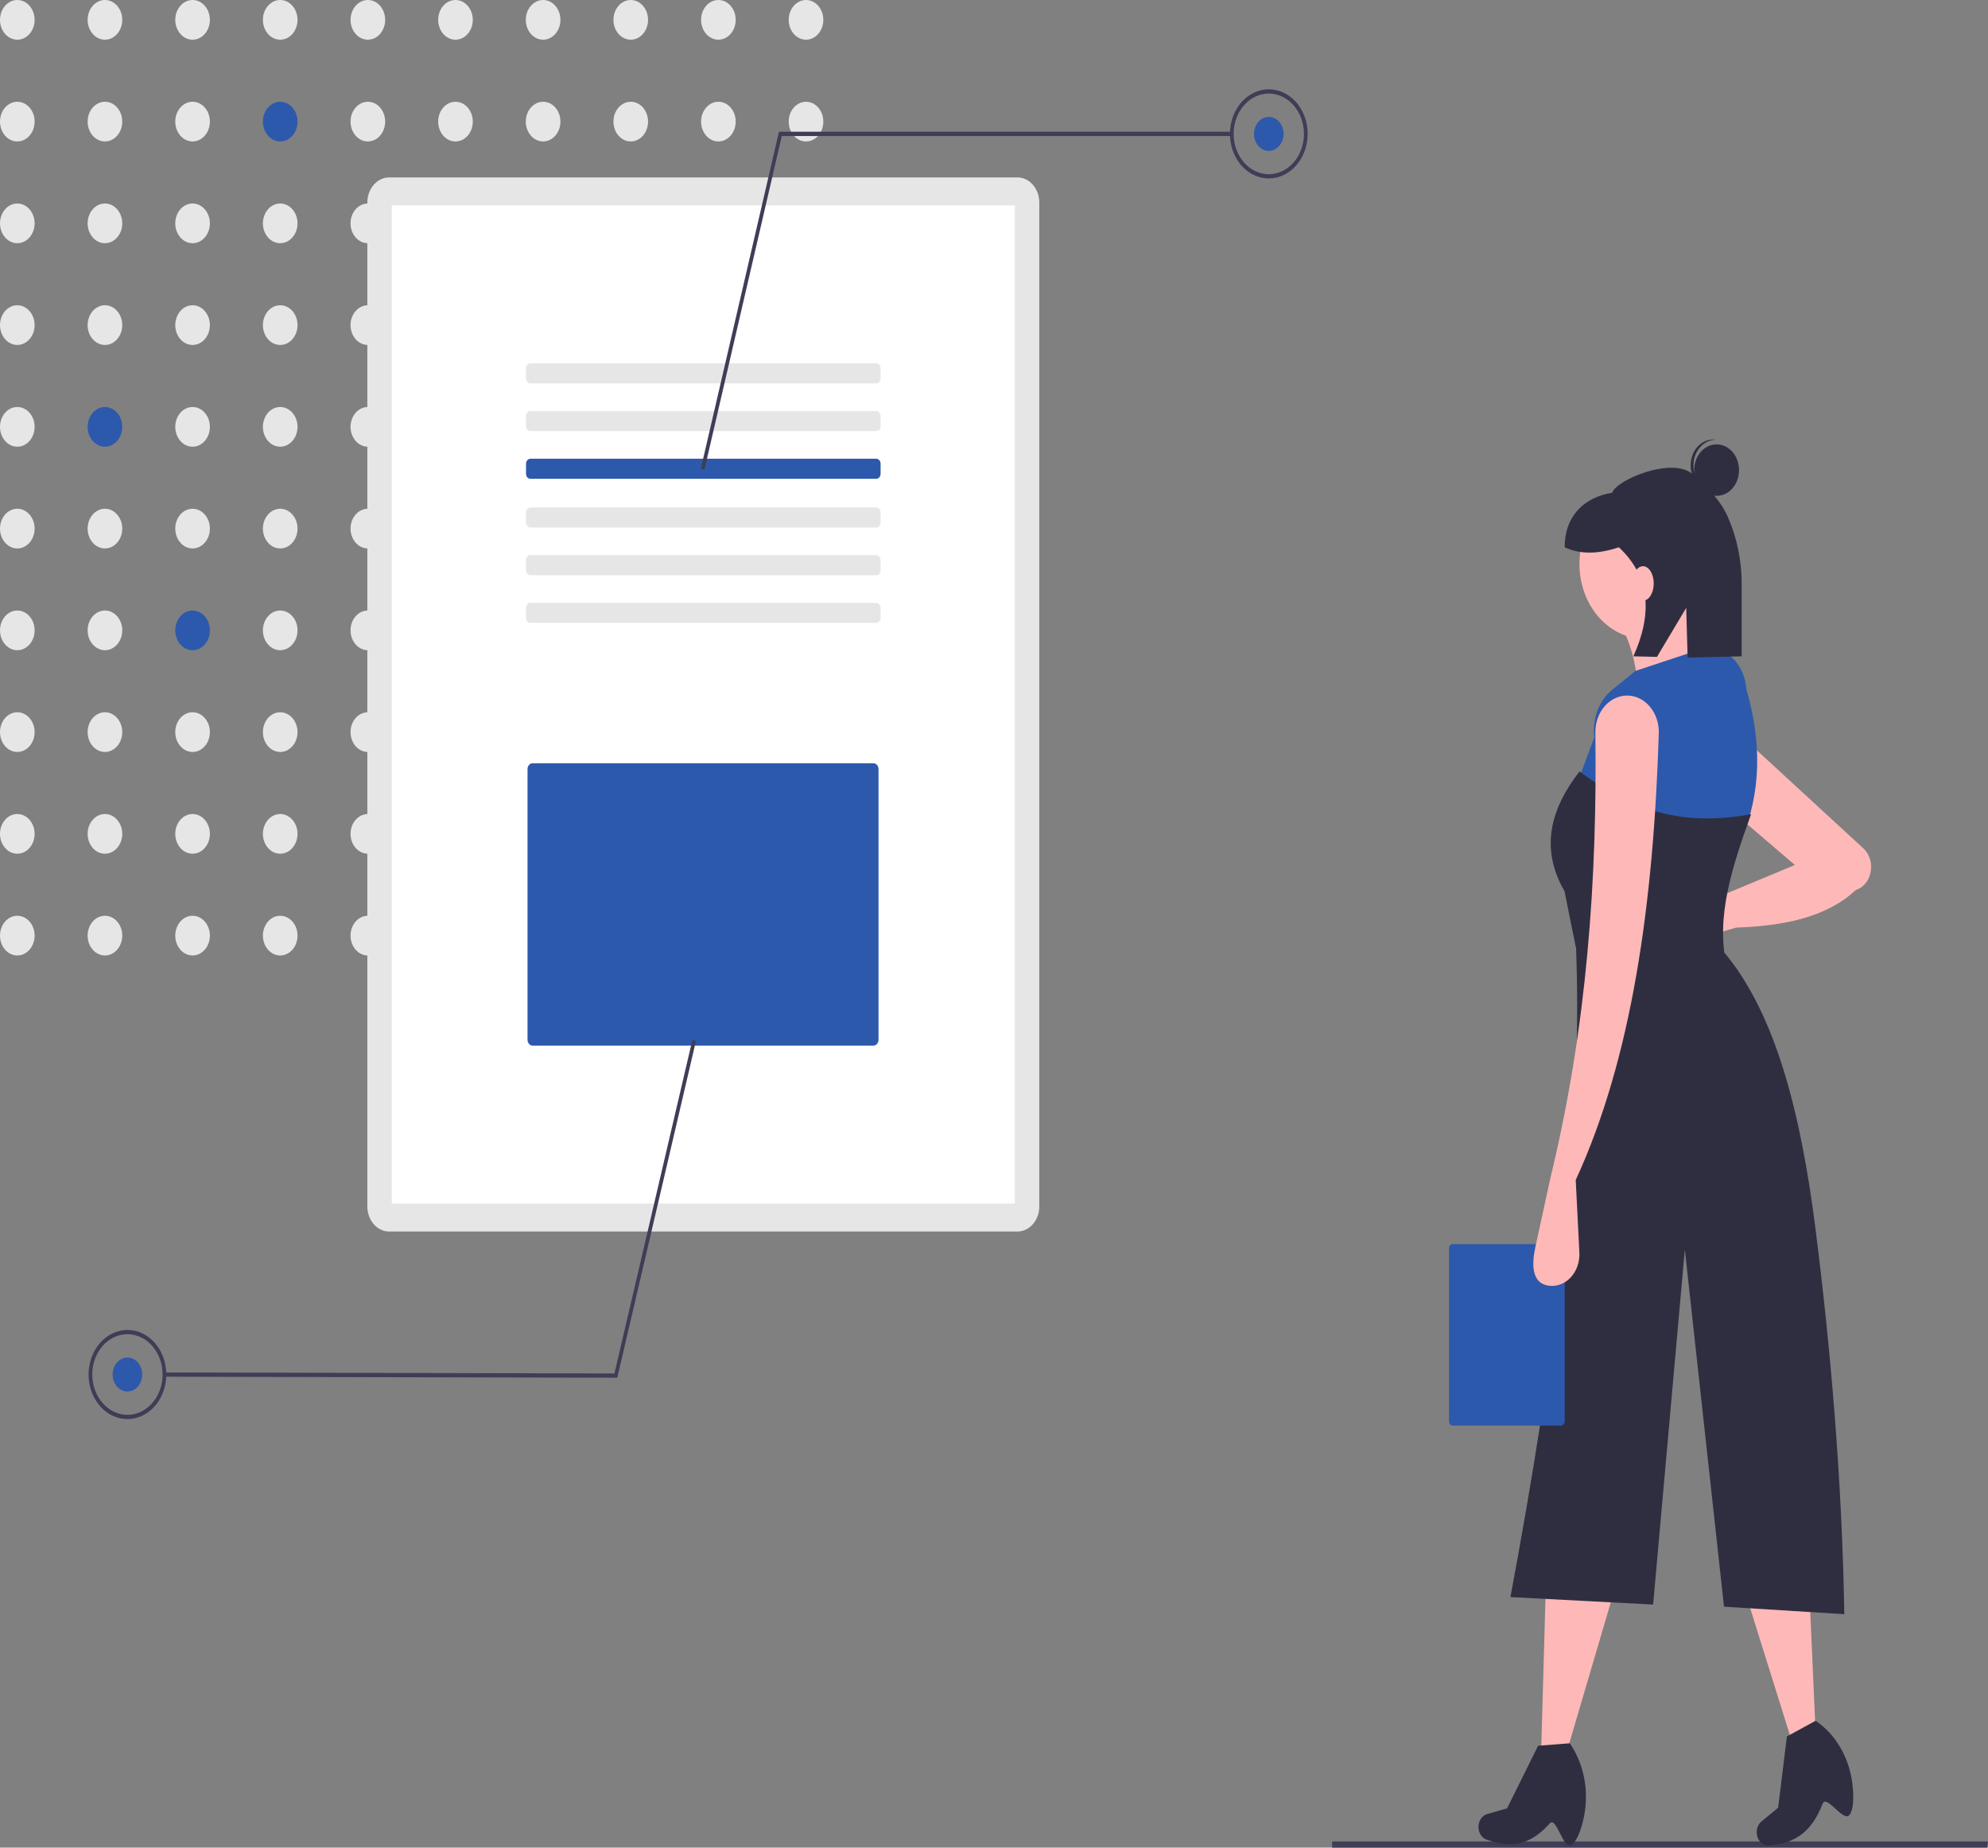 <svg width="425" height="395" viewBox="0 0 425 395" fill="none" xmlns="http://www.w3.org/2000/svg">
<rect x="0" y="0" width="425" height="395" fill="#808080" stroke="none"/>
<g clip-path="url(#clip0)">
<path d="M424.793 395H284.787V393.688H425L424.793 395Z" fill="#3F3D56"/>
<path d="M3.699 8.49C5.743 8.49 7.4 6.59 7.4 4.246C7.4 1.902 5.743 0.002 3.699 0.002C1.655 0.002 -0.002 1.902 -0.002 4.246C-0.002 6.59 1.655 8.49 3.699 8.49Z" fill="#E6E6E6"/>
<path d="M22.435 8.489C24.48 8.489 26.137 6.588 26.137 4.244C26.137 1.901 24.48 0 22.435 0C20.391 0 18.734 1.901 18.734 4.244C18.734 6.588 20.391 8.489 22.435 8.489Z" fill="#E6E6E6"/>
<path d="M41.17 8.489C43.214 8.489 44.871 6.588 44.871 4.244C44.871 1.901 43.214 0 41.17 0C39.126 0 37.469 1.901 37.469 4.244C37.469 6.588 39.126 8.489 41.17 8.489Z" fill="#E6E6E6"/>
<path d="M59.905 8.489C61.949 8.489 63.606 6.588 63.606 4.244C63.606 1.901 61.949 0 59.905 0C57.861 0 56.204 1.901 56.204 4.244C56.204 6.588 57.861 8.489 59.905 8.489Z" fill="#E6E6E6"/>
<path d="M78.639 8.489C80.684 8.489 82.341 6.588 82.341 4.244C82.341 1.901 80.684 0 78.639 0C76.596 0 74.939 1.901 74.939 4.244C74.939 6.588 76.596 8.489 78.639 8.489Z" fill="#E6E6E6"/>
<path d="M97.374 8.489C99.418 8.489 101.075 6.588 101.075 4.244C101.075 1.901 99.418 0 97.374 0C95.33 0 93.673 1.901 93.673 4.244C93.673 6.588 95.33 8.489 97.374 8.489Z" fill="#E6E6E6"/>
<path d="M116.109 8.489C118.153 8.489 119.81 6.588 119.81 4.244C119.81 1.901 118.153 0 116.109 0C114.065 0 112.407 1.901 112.407 4.244C112.407 6.588 114.065 8.489 116.109 8.489Z" fill="#E6E6E6"/>
<path d="M134.844 8.489C136.888 8.489 138.545 6.588 138.545 4.244C138.545 1.901 136.888 0 134.844 0C132.8 0 131.143 1.901 131.143 4.244C131.143 6.588 132.8 8.489 134.844 8.489Z" fill="#E6E6E6"/>
<path d="M153.578 8.489C155.622 8.489 157.279 6.588 157.279 4.244C157.279 1.901 155.622 0 153.578 0C151.534 0 149.877 1.901 149.877 4.244C149.877 6.588 151.534 8.489 153.578 8.489Z" fill="#E6E6E6"/>
<path d="M172.313 8.489C174.357 8.489 176.014 6.588 176.014 4.244C176.014 1.901 174.357 0 172.313 0C170.269 0 168.612 1.901 168.612 4.244C168.612 6.588 170.269 8.489 172.313 8.489Z" fill="#E6E6E6"/>
<path d="M3.701 30.242C5.745 30.242 7.402 28.342 7.402 25.998C7.402 23.654 5.745 21.754 3.701 21.754C1.657 21.754 -0 23.654 -0 25.998C-0 28.342 1.657 30.242 3.701 30.242Z" fill="#E6E6E6"/>
<path d="M22.435 30.242C24.48 30.242 26.137 28.342 26.137 25.998C26.137 23.654 24.48 21.754 22.435 21.754C20.391 21.754 18.734 23.654 18.734 25.998C18.734 28.342 20.391 30.242 22.435 30.242Z" fill="#E6E6E6"/>
<path d="M41.17 30.242C43.214 30.242 44.871 28.342 44.871 25.998C44.871 23.654 43.214 21.754 41.17 21.754C39.126 21.754 37.469 23.654 37.469 25.998C37.469 28.342 39.126 30.242 41.17 30.242Z" fill="#E6E6E6"/>
<path d="M59.905 30.242C61.949 30.242 63.606 28.342 63.606 25.998C63.606 23.654 61.949 21.754 59.905 21.754C57.861 21.754 56.204 23.654 56.204 25.998C56.204 28.342 57.861 30.242 59.905 30.242Z" fill="#2C59AC"/>
<path d="M78.639 30.242C80.684 30.242 82.341 28.342 82.341 25.998C82.341 23.654 80.684 21.754 78.639 21.754C76.596 21.754 74.939 23.654 74.939 25.998C74.939 28.342 76.596 30.242 78.639 30.242Z" fill="#E6E6E6"/>
<path d="M97.374 30.242C99.418 30.242 101.075 28.342 101.075 25.998C101.075 23.654 99.418 21.754 97.374 21.754C95.33 21.754 93.673 23.654 93.673 25.998C93.673 28.342 95.33 30.242 97.374 30.242Z" fill="#E6E6E6"/>
<path d="M116.109 30.242C118.153 30.242 119.81 28.342 119.81 25.998C119.81 23.654 118.153 21.754 116.109 21.754C114.065 21.754 112.407 23.654 112.407 25.998C112.407 28.342 114.065 30.242 116.109 30.242Z" fill="#E6E6E6"/>
<path d="M134.844 30.242C136.888 30.242 138.545 28.342 138.545 25.998C138.545 23.654 136.888 21.754 134.844 21.754C132.8 21.754 131.143 23.654 131.143 25.998C131.143 28.342 132.8 30.242 134.844 30.242Z" fill="#E6E6E6"/>
<path d="M153.578 30.242C155.622 30.242 157.279 28.342 157.279 25.998C157.279 23.654 155.622 21.754 153.578 21.754C151.534 21.754 149.877 23.654 149.877 25.998C149.877 28.342 151.534 30.242 153.578 30.242Z" fill="#E6E6E6"/>
<path d="M172.313 30.242C174.357 30.242 176.014 28.342 176.014 25.998C176.014 23.654 174.357 21.754 172.313 21.754C170.269 21.754 168.612 23.654 168.612 25.998C168.612 28.342 170.269 30.242 172.313 30.242Z" fill="#E6E6E6"/>
<path d="M3.701 51.995C5.745 51.995 7.402 50.095 7.402 47.751C7.402 45.407 5.745 43.507 3.701 43.507C1.657 43.507 -0 45.407 -0 47.751C-0 50.095 1.657 51.995 3.701 51.995Z" fill="#E6E6E6"/>
<path d="M22.435 51.995C24.48 51.995 26.137 50.095 26.137 47.751C26.137 45.407 24.48 43.507 22.435 43.507C20.391 43.507 18.734 45.407 18.734 47.751C18.734 50.095 20.391 51.995 22.435 51.995Z" fill="#E6E6E6"/>
<path d="M41.17 51.995C43.214 51.995 44.871 50.095 44.871 47.751C44.871 45.407 43.214 43.507 41.17 43.507C39.126 43.507 37.469 45.407 37.469 47.751C37.469 50.095 39.126 51.995 41.17 51.995Z" fill="#E6E6E6"/>
<path d="M59.905 51.995C61.949 51.995 63.606 50.095 63.606 47.751C63.606 45.407 61.949 43.507 59.905 43.507C57.861 43.507 56.204 45.407 56.204 47.751C56.204 50.095 57.861 51.995 59.905 51.995Z" fill="#E6E6E6"/>
<path d="M78.639 51.995C80.684 51.995 82.341 50.095 82.341 47.751C82.341 45.407 80.684 43.507 78.639 43.507C76.596 43.507 74.939 45.407 74.939 47.751C74.939 50.095 76.596 51.995 78.639 51.995Z" fill="#E6E6E6"/>
<path d="M97.374 51.995C99.418 51.995 101.075 50.095 101.075 47.751C101.075 45.407 99.418 43.507 97.374 43.507C95.33 43.507 93.673 45.407 93.673 47.751C93.673 50.095 95.33 51.995 97.374 51.995Z" fill="#E6E6E6"/>
<path d="M116.109 51.995C118.153 51.995 119.81 50.095 119.81 47.751C119.81 45.407 118.153 43.507 116.109 43.507C114.065 43.507 112.407 45.407 112.407 47.751C112.407 50.095 114.065 51.995 116.109 51.995Z" fill="#E6E6E6"/>
<path d="M134.844 51.995C136.888 51.995 138.545 50.095 138.545 47.751C138.545 45.407 136.888 43.507 134.844 43.507C132.8 43.507 131.143 45.407 131.143 47.751C131.143 50.095 132.8 51.995 134.844 51.995Z" fill="#E6E6E6"/>
<path d="M153.578 51.995C155.622 51.995 157.279 50.095 157.279 47.751C157.279 45.407 155.622 43.507 153.578 43.507C151.534 43.507 149.877 45.407 149.877 47.751C149.877 50.095 151.534 51.995 153.578 51.995Z" fill="#E6E6E6"/>
<path d="M172.313 51.995C174.357 51.995 176.014 50.095 176.014 47.751C176.014 45.407 174.357 43.507 172.313 43.507C170.269 43.507 168.612 45.407 168.612 47.751C168.612 50.095 170.269 51.995 172.313 51.995Z" fill="#E6E6E6"/>
<path d="M3.701 73.748C5.745 73.748 7.402 71.848 7.402 69.504C7.402 67.16 5.745 65.26 3.701 65.26C1.657 65.26 -0 67.16 -0 69.504C-0 71.848 1.657 73.748 3.701 73.748Z" fill="#E6E6E6"/>
<path d="M22.435 73.748C24.48 73.748 26.137 71.848 26.137 69.504C26.137 67.16 24.48 65.26 22.435 65.26C20.391 65.26 18.734 67.16 18.734 69.504C18.734 71.848 20.391 73.748 22.435 73.748Z" fill="#E6E6E6"/>
<path d="M41.17 73.748C43.214 73.748 44.871 71.848 44.871 69.504C44.871 67.16 43.214 65.26 41.17 65.26C39.126 65.26 37.469 67.16 37.469 69.504C37.469 71.848 39.126 73.748 41.17 73.748Z" fill="#E6E6E6"/>
<path d="M59.905 73.748C61.949 73.748 63.606 71.848 63.606 69.504C63.606 67.16 61.949 65.26 59.905 65.26C57.861 65.26 56.204 67.16 56.204 69.504C56.204 71.848 57.861 73.748 59.905 73.748Z" fill="#E6E6E6"/>
<path d="M78.639 73.748C80.684 73.748 82.341 71.848 82.341 69.504C82.341 67.16 80.684 65.26 78.639 65.26C76.596 65.26 74.939 67.16 74.939 69.504C74.939 71.848 76.596 73.748 78.639 73.748Z" fill="#E6E6E6"/>
<path d="M97.374 73.748C99.418 73.748 101.075 71.848 101.075 69.504C101.075 67.16 99.418 65.26 97.374 65.26C95.33 65.26 93.673 67.16 93.673 69.504C93.673 71.848 95.33 73.748 97.374 73.748Z" fill="#E6E6E6"/>
<path d="M116.109 73.748C118.153 73.748 119.81 71.848 119.81 69.504C119.81 67.16 118.153 65.26 116.109 65.26C114.065 65.26 112.407 67.16 112.407 69.504C112.407 71.848 114.065 73.748 116.109 73.748Z" fill="#E6E6E6"/>
<path d="M134.844 73.748C136.888 73.748 138.545 71.848 138.545 69.504C138.545 67.16 136.888 65.26 134.844 65.26C132.8 65.26 131.143 67.16 131.143 69.504C131.143 71.848 132.8 73.748 134.844 73.748Z" fill="#E6E6E6"/>
<path d="M153.578 73.748C155.622 73.748 157.279 71.848 157.279 69.504C157.279 67.16 155.622 65.26 153.578 65.26C151.534 65.26 149.877 67.16 149.877 69.504C149.877 71.848 151.534 73.748 153.578 73.748Z" fill="#E6E6E6"/>
<path d="M172.313 73.748C174.357 73.748 176.014 71.848 176.014 69.504C176.014 67.16 174.357 65.26 172.313 65.26C170.269 65.26 168.612 67.16 168.612 69.504C168.612 71.848 170.269 73.748 172.313 73.748Z" fill="#E6E6E6"/>
<path d="M3.701 95.501C5.745 95.501 7.402 93.601 7.402 91.257C7.402 88.913 5.745 87.013 3.701 87.013C1.657 87.013 -0 88.913 -0 91.257C-0 93.601 1.657 95.501 3.701 95.501Z" fill="#E6E6E6"/>
<path d="M22.435 95.501C24.48 95.501 26.137 93.601 26.137 91.257C26.137 88.913 24.48 87.013 22.435 87.013C20.391 87.013 18.734 88.913 18.734 91.257C18.734 93.601 20.391 95.501 22.435 95.501Z" fill="#2C59AC"/>
<path d="M41.17 95.501C43.214 95.501 44.871 93.601 44.871 91.257C44.871 88.913 43.214 87.013 41.17 87.013C39.126 87.013 37.469 88.913 37.469 91.257C37.469 93.601 39.126 95.501 41.17 95.501Z" fill="#E6E6E6"/>
<path d="M59.905 95.501C61.949 95.501 63.606 93.601 63.606 91.257C63.606 88.913 61.949 87.013 59.905 87.013C57.861 87.013 56.204 88.913 56.204 91.257C56.204 93.601 57.861 95.501 59.905 95.501Z" fill="#E6E6E6"/>
<path d="M78.639 95.501C80.684 95.501 82.341 93.601 82.341 91.257C82.341 88.913 80.684 87.013 78.639 87.013C76.596 87.013 74.939 88.913 74.939 91.257C74.939 93.601 76.596 95.501 78.639 95.501Z" fill="#E6E6E6"/>
<path d="M97.374 95.501C99.418 95.501 101.075 93.601 101.075 91.257C101.075 88.913 99.418 87.013 97.374 87.013C95.33 87.013 93.673 88.913 93.673 91.257C93.673 93.601 95.33 95.501 97.374 95.501Z" fill="#E6E6E6"/>
<path d="M116.109 95.501C118.153 95.501 119.81 93.601 119.81 91.257C119.81 88.913 118.153 87.013 116.109 87.013C114.065 87.013 112.407 88.913 112.407 91.257C112.407 93.601 114.065 95.501 116.109 95.501Z" fill="#E6E6E6"/>
<path d="M134.844 95.501C136.888 95.501 138.545 93.601 138.545 91.257C138.545 88.913 136.888 87.013 134.844 87.013C132.8 87.013 131.143 88.913 131.143 91.257C131.143 93.601 132.8 95.501 134.844 95.501Z" fill="#E6E6E6"/>
<path d="M153.578 95.501C155.622 95.501 157.279 93.601 157.279 91.257C157.279 88.913 155.622 87.013 153.578 87.013C151.534 87.013 149.877 88.913 149.877 91.257C149.877 93.601 151.534 95.501 153.578 95.501Z" fill="#E6E6E6"/>
<path d="M172.313 95.501C174.357 95.501 176.014 93.601 176.014 91.257C176.014 88.913 174.357 87.013 172.313 87.013C170.269 87.013 168.612 88.913 168.612 91.257C168.612 93.601 170.269 95.501 172.313 95.501Z" fill="#E6E6E6"/>
<path d="M3.701 117.254C5.745 117.254 7.402 115.354 7.402 113.01C7.402 110.666 5.745 108.766 3.701 108.766C1.657 108.766 -0 110.666 -0 113.01C-0 115.354 1.657 117.254 3.701 117.254Z" fill="#E6E6E6"/>
<path d="M22.435 117.254C24.48 117.254 26.137 115.354 26.137 113.01C26.137 110.666 24.48 108.766 22.435 108.766C20.391 108.766 18.734 110.666 18.734 113.01C18.734 115.354 20.391 117.254 22.435 117.254Z" fill="#E6E6E6"/>
<path d="M41.17 117.254C43.214 117.254 44.871 115.354 44.871 113.01C44.871 110.666 43.214 108.766 41.17 108.766C39.126 108.766 37.469 110.666 37.469 113.01C37.469 115.354 39.126 117.254 41.17 117.254Z" fill="#E6E6E6"/>
<path d="M59.905 117.254C61.949 117.254 63.606 115.354 63.606 113.01C63.606 110.666 61.949 108.766 59.905 108.766C57.861 108.766 56.204 110.666 56.204 113.01C56.204 115.354 57.861 117.254 59.905 117.254Z" fill="#E6E6E6"/>
<path d="M78.639 117.254C80.684 117.254 82.341 115.354 82.341 113.01C82.341 110.666 80.684 108.766 78.639 108.766C76.596 108.766 74.939 110.666 74.939 113.01C74.939 115.354 76.596 117.254 78.639 117.254Z" fill="#E6E6E6"/>
<path d="M97.374 117.254C99.418 117.254 101.075 115.354 101.075 113.01C101.075 110.666 99.418 108.766 97.374 108.766C95.33 108.766 93.673 110.666 93.673 113.01C93.673 115.354 95.33 117.254 97.374 117.254Z" fill="#E6E6E6"/>
<path d="M116.109 117.254C118.153 117.254 119.81 115.354 119.81 113.01C119.81 110.666 118.153 108.766 116.109 108.766C114.065 108.766 112.407 110.666 112.407 113.01C112.407 115.354 114.065 117.254 116.109 117.254Z" fill="#E6E6E6"/>
<path d="M134.844 117.254C136.888 117.254 138.545 115.354 138.545 113.01C138.545 110.666 136.888 108.766 134.844 108.766C132.8 108.766 131.143 110.666 131.143 113.01C131.143 115.354 132.8 117.254 134.844 117.254Z" fill="#E6E6E6"/>
<path d="M153.578 117.254C155.622 117.254 157.279 115.354 157.279 113.01C157.279 110.666 155.622 108.766 153.578 108.766C151.534 108.766 149.877 110.666 149.877 113.01C149.877 115.354 151.534 117.254 153.578 117.254Z" fill="#E6E6E6"/>
<path d="M172.313 117.254C174.357 117.254 176.014 115.354 176.014 113.01C176.014 110.666 174.357 108.766 172.313 108.766C170.269 108.766 168.612 110.666 168.612 113.01C168.612 115.354 170.269 117.254 172.313 117.254Z" fill="#E6E6E6"/>
<path d="M3.701 139.007C5.745 139.007 7.402 137.107 7.402 134.763C7.402 132.419 5.745 130.519 3.701 130.519C1.657 130.519 -0 132.419 -0 134.763C-0 137.107 1.657 139.007 3.701 139.007Z" fill="#E6E6E6"/>
<path d="M22.435 139.007C24.48 139.007 26.137 137.107 26.137 134.763C26.137 132.419 24.48 130.519 22.435 130.519C20.391 130.519 18.734 132.419 18.734 134.763C18.734 137.107 20.391 139.007 22.435 139.007Z" fill="#E6E6E6"/>
<path d="M41.17 139.007C43.214 139.007 44.871 137.107 44.871 134.763C44.871 132.419 43.214 130.519 41.17 130.519C39.126 130.519 37.469 132.419 37.469 134.763C37.469 137.107 39.126 139.007 41.17 139.007Z" fill="#2C59AC"/>
<path d="M59.905 139.007C61.949 139.007 63.606 137.107 63.606 134.763C63.606 132.419 61.949 130.519 59.905 130.519C57.861 130.519 56.204 132.419 56.204 134.763C56.204 137.107 57.861 139.007 59.905 139.007Z" fill="#E6E6E6"/>
<path d="M78.639 139.007C80.684 139.007 82.341 137.107 82.341 134.763C82.341 132.419 80.684 130.519 78.639 130.519C76.596 130.519 74.939 132.419 74.939 134.763C74.939 137.107 76.596 139.007 78.639 139.007Z" fill="#E6E6E6"/>
<path d="M97.374 139.007C99.418 139.007 101.075 137.107 101.075 134.763C101.075 132.419 99.418 130.519 97.374 130.519C95.33 130.519 93.673 132.419 93.673 134.763C93.673 137.107 95.33 139.007 97.374 139.007Z" fill="#E6E6E6"/>
<path d="M116.109 139.007C118.153 139.007 119.81 137.107 119.81 134.763C119.81 132.419 118.153 130.519 116.109 130.519C114.065 130.519 112.407 132.419 112.407 134.763C112.407 137.107 114.065 139.007 116.109 139.007Z" fill="#E6E6E6"/>
<path d="M134.844 139.007C136.888 139.007 138.545 137.107 138.545 134.763C138.545 132.419 136.888 130.519 134.844 130.519C132.8 130.519 131.143 132.419 131.143 134.763C131.143 137.107 132.8 139.007 134.844 139.007Z" fill="#E6E6E6"/>
<path d="M153.578 139.007C155.622 139.007 157.279 137.107 157.279 134.763C157.279 132.419 155.622 130.519 153.578 130.519C151.534 130.519 149.877 132.419 149.877 134.763C149.877 137.107 151.534 139.007 153.578 139.007Z" fill="#E6E6E6"/>
<path d="M172.313 139.007C174.357 139.007 176.014 137.107 176.014 134.763C176.014 132.419 174.357 130.519 172.313 130.519C170.269 130.519 168.612 132.419 168.612 134.763C168.612 137.107 170.269 139.007 172.313 139.007Z" fill="#E6E6E6"/>
<path d="M3.701 160.761C5.745 160.761 7.402 158.86 7.402 156.517C7.402 154.173 5.745 152.272 3.701 152.272C1.657 152.272 -0 154.173 -0 156.517C-0 158.86 1.657 160.761 3.701 160.761Z" fill="#E6E6E6"/>
<path d="M22.435 160.761C24.48 160.761 26.137 158.86 26.137 156.517C26.137 154.173 24.48 152.272 22.435 152.272C20.391 152.272 18.734 154.173 18.734 156.517C18.734 158.86 20.391 160.761 22.435 160.761Z" fill="#E6E6E6"/>
<path d="M41.17 160.761C43.214 160.761 44.871 158.86 44.871 156.517C44.871 154.173 43.214 152.272 41.17 152.272C39.126 152.272 37.469 154.173 37.469 156.517C37.469 158.86 39.126 160.761 41.17 160.761Z" fill="#E6E6E6"/>
<path d="M59.905 160.761C61.949 160.761 63.606 158.86 63.606 156.517C63.606 154.173 61.949 152.272 59.905 152.272C57.861 152.272 56.204 154.173 56.204 156.517C56.204 158.86 57.861 160.761 59.905 160.761Z" fill="#E6E6E6"/>
<path d="M78.639 160.761C80.684 160.761 82.341 158.86 82.341 156.517C82.341 154.173 80.684 152.272 78.639 152.272C76.596 152.272 74.939 154.173 74.939 156.517C74.939 158.86 76.596 160.761 78.639 160.761Z" fill="#E6E6E6"/>
<path d="M97.374 160.761C99.418 160.761 101.075 158.86 101.075 156.517C101.075 154.173 99.418 152.272 97.374 152.272C95.33 152.272 93.673 154.173 93.673 156.517C93.673 158.86 95.33 160.761 97.374 160.761Z" fill="#E6E6E6"/>
<path d="M116.109 160.761C118.153 160.761 119.81 158.86 119.81 156.517C119.81 154.173 118.153 152.272 116.109 152.272C114.065 152.272 112.407 154.173 112.407 156.517C112.407 158.86 114.065 160.761 116.109 160.761Z" fill="#E6E6E6"/>
<path d="M134.844 160.761C136.888 160.761 138.545 158.86 138.545 156.517C138.545 154.173 136.888 152.272 134.844 152.272C132.8 152.272 131.143 154.173 131.143 156.517C131.143 158.86 132.8 160.761 134.844 160.761Z" fill="#E6E6E6"/>
<path d="M153.578 160.761C155.622 160.761 157.279 158.86 157.279 156.517C157.279 154.173 155.622 152.272 153.578 152.272C151.534 152.272 149.877 154.173 149.877 156.517C149.877 158.86 151.534 160.761 153.578 160.761Z" fill="#E6E6E6"/>
<path d="M172.313 160.761C174.357 160.761 176.014 158.86 176.014 156.517C176.014 154.173 174.357 152.272 172.313 152.272C170.269 152.272 168.612 154.173 168.612 156.517C168.612 158.86 170.269 160.761 172.313 160.761Z" fill="#E6E6E6"/>
<path d="M3.701 182.514C5.745 182.514 7.402 180.614 7.402 178.27C7.402 175.926 5.745 174.026 3.701 174.026C1.657 174.026 -0 175.926 -0 178.27C-0 180.614 1.657 182.514 3.701 182.514Z" fill="#E6E6E6"/>
<path d="M22.435 182.514C24.48 182.514 26.137 180.614 26.137 178.27C26.137 175.926 24.48 174.026 22.435 174.026C20.391 174.026 18.734 175.926 18.734 178.27C18.734 180.614 20.391 182.514 22.435 182.514Z" fill="#E6E6E6"/>
<path d="M41.17 182.514C43.214 182.514 44.871 180.614 44.871 178.27C44.871 175.926 43.214 174.026 41.17 174.026C39.126 174.026 37.469 175.926 37.469 178.27C37.469 180.614 39.126 182.514 41.17 182.514Z" fill="#E6E6E6"/>
<path d="M59.905 182.514C61.949 182.514 63.606 180.614 63.606 178.27C63.606 175.926 61.949 174.026 59.905 174.026C57.861 174.026 56.204 175.926 56.204 178.27C56.204 180.614 57.861 182.514 59.905 182.514Z" fill="#E6E6E6"/>
<path d="M78.639 182.514C80.684 182.514 82.341 180.614 82.341 178.27C82.341 175.926 80.684 174.026 78.639 174.026C76.596 174.026 74.939 175.926 74.939 178.27C74.939 180.614 76.596 182.514 78.639 182.514Z" fill="#E6E6E6"/>
<path d="M97.374 182.514C99.418 182.514 101.075 180.614 101.075 178.27C101.075 175.926 99.418 174.026 97.374 174.026C95.33 174.026 93.673 175.926 93.673 178.27C93.673 180.614 95.33 182.514 97.374 182.514Z" fill="#E6E6E6"/>
<path d="M116.109 182.514C118.153 182.514 119.81 180.614 119.81 178.27C119.81 175.926 118.153 174.026 116.109 174.026C114.065 174.026 112.407 175.926 112.407 178.27C112.407 180.614 114.065 182.514 116.109 182.514Z" fill="#E6E6E6"/>
<path d="M134.844 182.514C136.888 182.514 138.545 180.614 138.545 178.27C138.545 175.926 136.888 174.026 134.844 174.026C132.8 174.026 131.143 175.926 131.143 178.27C131.143 180.614 132.8 182.514 134.844 182.514Z" fill="#E6E6E6"/>
<path d="M153.578 182.514C155.622 182.514 157.279 180.614 157.279 178.27C157.279 175.926 155.622 174.026 153.578 174.026C151.534 174.026 149.877 175.926 149.877 178.27C149.877 180.614 151.534 182.514 153.578 182.514Z" fill="#E6E6E6"/>
<path d="M172.313 182.514C174.357 182.514 176.014 180.614 176.014 178.27C176.014 175.926 174.357 174.026 172.313 174.026C170.269 174.026 168.612 175.926 168.612 178.27C168.612 180.614 170.269 182.514 172.313 182.514Z" fill="#E6E6E6"/>
<path d="M3.701 204.267C5.745 204.267 7.402 202.367 7.402 200.023C7.402 197.679 5.745 195.779 3.701 195.779C1.657 195.779 -0 197.679 -0 200.023C-0 202.367 1.657 204.267 3.701 204.267Z" fill="#E6E6E6"/>
<path d="M22.435 204.267C24.48 204.267 26.137 202.367 26.137 200.023C26.137 197.679 24.48 195.779 22.435 195.779C20.391 195.779 18.734 197.679 18.734 200.023C18.734 202.367 20.391 204.267 22.435 204.267Z" fill="#E6E6E6"/>
<path d="M41.17 204.267C43.214 204.267 44.871 202.367 44.871 200.023C44.871 197.679 43.214 195.779 41.17 195.779C39.126 195.779 37.469 197.679 37.469 200.023C37.469 202.367 39.126 204.267 41.17 204.267Z" fill="#E6E6E6"/>
<path d="M59.905 204.267C61.949 204.267 63.606 202.367 63.606 200.023C63.606 197.679 61.949 195.779 59.905 195.779C57.861 195.779 56.204 197.679 56.204 200.023C56.204 202.367 57.861 204.267 59.905 204.267Z" fill="#E6E6E6"/>
<path d="M78.639 204.267C80.684 204.267 82.341 202.367 82.341 200.023C82.341 197.679 80.684 195.779 78.639 195.779C76.596 195.779 74.939 197.679 74.939 200.023C74.939 202.367 76.596 204.267 78.639 204.267Z" fill="#E6E6E6"/>
<path d="M97.374 204.267C99.418 204.267 101.075 202.367 101.075 200.023C101.075 197.679 99.418 195.779 97.374 195.779C95.33 195.779 93.673 197.679 93.673 200.023C93.673 202.367 95.33 204.267 97.374 204.267Z" fill="#E6E6E6"/>
<path d="M116.109 204.267C118.153 204.267 119.81 202.367 119.81 200.023C119.81 197.679 118.153 195.779 116.109 195.779C114.065 195.779 112.407 197.679 112.407 200.023C112.407 202.367 114.065 204.267 116.109 204.267Z" fill="#E6E6E6"/>
<path d="M134.844 204.267C136.888 204.267 138.545 202.367 138.545 200.023C138.545 197.679 136.888 195.779 134.844 195.779C132.8 195.779 131.143 197.679 131.143 200.023C131.143 202.367 132.8 204.267 134.844 204.267Z" fill="#E6E6E6"/>
<path d="M153.578 204.267C155.622 204.267 157.279 202.367 157.279 200.023C157.279 197.679 155.622 195.779 153.578 195.779C151.534 195.779 149.877 197.679 149.877 200.023C149.877 202.367 151.534 204.267 153.578 204.267Z" fill="#E6E6E6"/>
<path d="M172.313 204.267C174.357 204.267 176.014 202.367 176.014 200.023C176.014 197.679 174.357 195.779 172.313 195.779C170.269 195.779 168.612 197.679 168.612 200.023C168.612 202.367 170.269 204.267 172.313 204.267Z" fill="#E6E6E6"/>
<path d="M217.503 37.93C218.744 37.93 219.934 38.495 220.811 39.501C221.689 40.508 222.182 41.873 222.182 43.295V257.924C222.182 258.629 222.061 259.327 221.826 259.978C221.59 260.629 221.246 261.22 220.811 261.718C220.377 262.217 219.861 262.612 219.293 262.882C218.726 263.151 218.117 263.29 217.503 263.29H83.21C82.596 263.29 81.987 263.151 81.419 262.882C80.852 262.612 80.336 262.217 79.901 261.718C79.467 261.22 79.122 260.629 78.887 259.978C78.652 259.327 78.531 258.629 78.531 257.924V43.295C78.531 41.873 79.024 40.508 79.901 39.501C80.779 38.495 81.969 37.93 83.21 37.93H217.503" fill="#E6E6E6"/>
<path d="M83.755 257.3H216.958V43.92H83.755V257.3Z" fill="white"/>
<path d="M187.322 77.679C187.445 77.679 187.567 77.707 187.68 77.761C187.794 77.815 187.897 77.894 187.984 77.993C188.071 78.093 188.14 78.212 188.187 78.342C188.234 78.472 188.258 78.611 188.258 78.752V80.899C188.258 81.183 188.159 81.456 187.984 81.657C187.808 81.859 187.57 81.972 187.322 81.972H113.391C113.268 81.972 113.146 81.944 113.033 81.89C112.919 81.836 112.816 81.757 112.729 81.657C112.642 81.558 112.573 81.439 112.526 81.309C112.479 81.179 112.455 81.04 112.455 80.899V78.752C112.455 78.611 112.479 78.472 112.526 78.342C112.573 78.212 112.642 78.093 112.729 77.993C112.816 77.894 112.919 77.815 113.033 77.761C113.146 77.707 113.268 77.679 113.391 77.679H187.322" fill="#E6E6E6"/>
<path d="M187.322 87.874C187.57 87.874 187.808 87.987 187.984 88.188C188.159 88.39 188.258 88.663 188.258 88.947V91.093C188.258 91.378 188.159 91.651 187.984 91.852C187.808 92.053 187.57 92.167 187.322 92.167H113.391C113.268 92.167 113.146 92.139 113.033 92.085C112.919 92.031 112.816 91.952 112.729 91.852C112.642 91.753 112.573 91.634 112.526 91.504C112.479 91.374 112.455 91.234 112.455 91.093V88.947C112.455 88.806 112.479 88.667 112.526 88.537C112.573 88.406 112.642 88.288 112.729 88.188C112.816 88.089 112.919 88.01 113.033 87.956C113.146 87.902 113.268 87.874 113.391 87.874H187.322" fill="#E6E6E6"/>
<path d="M187.322 98.069C187.57 98.069 187.808 98.182 187.984 98.383C188.159 98.585 188.258 98.858 188.258 99.142V101.288C188.258 101.573 188.159 101.846 187.984 102.047C187.808 102.248 187.57 102.362 187.322 102.362H113.391C113.143 102.362 112.905 102.248 112.729 102.047C112.554 101.846 112.455 101.573 112.455 101.288V99.142C112.455 98.858 112.554 98.585 112.729 98.383C112.905 98.182 113.143 98.069 113.391 98.069H187.322" fill="#2C59AC"/>
<path d="M187.322 108.487C187.57 108.487 187.808 108.6 187.984 108.801C188.159 109.002 188.258 109.275 188.258 109.56V111.706C188.258 111.991 188.159 112.264 187.984 112.465C187.808 112.666 187.57 112.779 187.322 112.779H113.391C113.268 112.779 113.146 112.752 113.033 112.698C112.919 112.644 112.816 112.565 112.729 112.465C112.642 112.365 112.573 112.247 112.526 112.117C112.479 111.987 112.455 111.847 112.455 111.706V109.56C112.455 109.419 112.479 109.279 112.526 109.149C112.573 109.019 112.642 108.901 112.729 108.801C112.816 108.701 112.919 108.622 113.033 108.568C113.146 108.514 113.268 108.487 113.391 108.487H187.322" fill="#E6E6E6"/>
<path d="M187.322 118.682C187.57 118.682 187.808 118.795 187.984 118.996C188.159 119.197 188.258 119.47 188.258 119.755V121.901C188.258 122.042 188.234 122.182 188.187 122.312C188.14 122.442 188.071 122.561 187.984 122.66C187.897 122.76 187.794 122.839 187.68 122.893C187.567 122.947 187.445 122.975 187.322 122.975H113.391C113.268 122.975 113.146 122.947 113.033 122.893C112.919 122.839 112.816 122.76 112.729 122.66C112.642 122.561 112.573 122.442 112.526 122.312C112.479 122.182 112.455 122.042 112.455 121.901V119.755C112.455 119.614 112.479 119.475 112.526 119.344C112.573 119.214 112.642 119.096 112.729 118.996C112.816 118.897 112.919 118.818 113.033 118.764C113.146 118.71 113.268 118.682 113.391 118.682H187.322" fill="#E6E6E6"/>
<path d="M187.322 128.877C187.57 128.877 187.808 128.99 187.984 129.191C188.159 129.392 188.258 129.665 188.258 129.95V132.096C188.258 132.381 188.159 132.654 187.984 132.855C187.808 133.056 187.57 133.169 187.322 133.169H113.391C113.143 133.169 112.905 133.056 112.729 132.855C112.554 132.654 112.455 132.381 112.455 132.096V129.95C112.455 129.665 112.554 129.392 112.729 129.191C112.905 128.99 113.143 128.877 113.391 128.877H187.322" fill="#E6E6E6"/>
<path d="M113.863 163.172C113.575 163.172 113.299 163.303 113.095 163.537C112.891 163.77 112.777 164.087 112.776 164.417V222.295C112.777 222.625 112.891 222.942 113.095 223.176C113.299 223.409 113.575 223.541 113.863 223.541H186.724C187.012 223.541 187.288 223.409 187.492 223.176C187.695 222.942 187.81 222.625 187.81 222.295V164.417C187.81 164.087 187.695 163.77 187.492 163.537C187.288 163.303 187.012 163.172 186.724 163.172H113.863Z" fill="#2C59AC"/>
<path d="M150.599 100.401L149.834 100.168L166.526 28.169H263.339V29.076H167.133L150.599 100.401Z" fill="#3F3D56"/>
<path d="M271.249 38.147C269.606 38.147 268.001 37.589 266.635 36.542C265.269 35.495 264.204 34.008 263.575 32.267C262.947 30.527 262.782 28.612 263.103 26.764C263.423 24.916 264.214 23.219 265.376 21.887C266.538 20.555 268.018 19.648 269.629 19.281C271.24 18.913 272.91 19.102 274.428 19.823C275.946 20.544 277.243 21.764 278.156 23.331C279.068 24.897 279.555 26.738 279.555 28.622C279.553 31.148 278.677 33.569 277.12 35.354C275.563 37.14 273.451 38.144 271.249 38.147V38.147ZM271.249 20.005C269.763 20.005 268.31 20.51 267.074 21.457C265.838 22.404 264.875 23.75 264.306 25.325C263.737 26.899 263.589 28.632 263.879 30.304C264.169 31.975 264.884 33.511 265.935 34.716C266.986 35.921 268.325 36.742 269.783 37.075C271.241 37.407 272.752 37.236 274.125 36.584C275.498 35.932 276.672 34.827 277.498 33.41C278.324 31.993 278.764 30.327 278.764 28.622C278.762 26.338 277.97 24.147 276.561 22.532C275.152 20.916 273.242 20.007 271.249 20.005Z" fill="#3F3D56"/>
<path d="M271.249 32.251C272.997 32.251 274.413 30.627 274.413 28.622C274.413 26.619 272.997 24.994 271.249 24.994C269.502 24.994 268.085 26.619 268.085 28.622C268.085 30.627 269.502 32.251 271.249 32.251Z" fill="#2C59AC"/>
<path d="M148.012 222.341L148.776 222.576L131.965 294.539L35.152 294.326L35.154 293.419L131.358 293.631L148.012 222.341Z" fill="#3F3D56"/>
<path d="M27.258 284.33C28.901 284.334 30.506 284.896 31.87 285.946C33.234 286.995 34.296 288.485 34.922 290.227C35.548 291.969 35.709 293.884 35.386 295.731C35.062 297.578 34.268 299.274 33.104 300.603C31.94 301.933 30.459 302.837 28.847 303.201C27.235 303.565 25.565 303.372 24.049 302.648C22.532 301.924 21.237 300.7 20.327 299.132C19.417 297.563 18.933 295.721 18.936 293.837C18.943 291.312 19.823 288.893 21.383 287.11C22.943 285.328 25.056 284.328 27.258 284.33V284.33ZM27.228 302.473C28.714 302.476 30.168 301.974 31.405 301.03C32.643 300.086 33.608 298.742 34.18 297.168C34.751 295.595 34.903 293.863 34.616 292.19C34.328 290.518 33.615 288.981 32.566 287.773C31.517 286.566 30.18 285.742 28.722 285.406C27.265 285.071 25.754 285.238 24.38 285.887C23.005 286.536 21.83 287.638 21.002 289.054C20.174 290.469 19.73 292.134 19.727 293.839C19.726 296.124 20.514 298.316 21.921 299.934C23.327 301.553 25.235 302.466 27.228 302.473V302.473Z" fill="#3F3D56"/>
<path d="M27.242 297.484C28.989 297.484 30.406 295.859 30.406 293.855C30.406 291.851 28.989 290.227 27.242 290.227C25.494 290.227 24.078 291.851 24.078 293.855C24.078 295.859 25.494 297.484 27.242 297.484Z" fill="#2C59AC"/>
<path d="M335.065 374.115H329.483L330.48 338.676L345.234 339.591L335.065 374.115Z" fill="#FFB8B8"/>
<path d="M335.827 394.481C334.142 395.363 332.731 388.218 331.31 389.82C327.334 394.3 323.226 395.276 317.919 393.32L317.796 393.296C317.476 393.178 317.18 392.987 316.926 392.734C316.672 392.481 316.466 392.171 316.319 391.824C316.173 391.477 316.089 391.099 316.074 390.714C316.058 390.328 316.111 389.943 316.23 389.582C316.371 389.15 316.602 388.764 316.902 388.456C317.202 388.149 317.563 387.93 317.954 387.818L322.182 386.606L328.821 373.217L335.598 372.692C337.109 374.901 338.164 377.474 338.683 380.218C339.201 382.961 339.171 385.804 338.593 388.532C337.978 391.411 337.029 393.853 335.827 394.481Z" fill="#2F2E41"/>
<path d="M388.104 369.43L382.912 371.785L372.472 338.41L386.486 333.038L388.104 369.43Z" fill="#FFB8B8"/>
<path d="M395.344 388.048C394.06 389.579 390.456 383.53 389.648 385.619C387.388 391.462 383.881 394.102 378.319 394.521L378.197 394.551C377.861 394.576 377.524 394.523 377.207 394.395C376.89 394.267 376.599 394.066 376.351 393.805C376.104 393.544 375.905 393.228 375.767 392.876C375.629 392.524 375.555 392.144 375.549 391.758C375.542 391.297 375.632 390.84 375.813 390.428C375.994 390.015 376.259 389.659 376.586 389.39L380.129 386.48L382.009 371.23L388.143 367.883C390.256 369.3 392.062 371.248 393.424 373.58C394.787 375.913 395.67 378.569 396.008 381.349C396.359 384.286 396.26 386.957 395.344 388.048Z" fill="#2F2E41"/>
<path d="M371.155 198.31L362.584 200.837C361.936 201.028 361.258 201.05 360.601 200.902C359.944 200.754 359.324 200.439 358.787 199.98C358.25 199.521 357.81 198.93 357.498 198.251C357.186 197.571 357.011 196.82 356.985 196.053C356.961 195.347 357.065 194.644 357.288 193.986C357.512 193.328 357.852 192.73 358.286 192.229C358.72 191.728 359.239 191.335 359.811 191.075C360.384 190.814 360.997 190.691 361.612 190.714L369.162 190.993L383.709 184.919L369.959 173.16L371.554 156.698L398.351 181.368C398.829 181.808 399.222 182.356 399.507 182.978C399.791 183.601 399.961 184.284 400.004 184.985V184.985C400.078 186.163 399.793 187.334 399.198 188.298C398.602 189.262 397.734 189.959 396.741 190.271C390.462 196.147 381.314 197.947 371.155 198.31Z" fill="#FFB8B8"/>
<path d="M351.616 136.578C359.324 136.578 365.573 129.413 365.573 120.574C365.573 111.735 359.324 104.569 351.616 104.569C343.908 104.569 337.659 111.735 337.659 120.574C337.659 129.413 343.908 136.578 351.616 136.578Z" fill="#FFB8B8"/>
<path d="M368.762 142.523L350.021 151.211C350.571 144.417 349.018 137.618 345.634 132.005L361.186 127.89C360.984 133.337 363.552 138.205 368.762 142.523Z" fill="#FFB8B8"/>
<path d="M372.152 179.79C357.044 181.177 348.78 178.876 336.064 170.416L340.849 157.613C340.609 155.685 340.837 153.718 341.508 151.93C342.179 150.141 343.268 148.599 344.653 147.473L349.622 143.437L364.775 138.407L365.455 138.446C367.47 138.562 369.38 139.516 370.826 141.131C372.272 142.745 373.156 144.909 373.31 147.216C376.602 158.498 376.624 169.402 372.152 179.79Z" fill="#2C59AC"/>
<path d="M369.161 206.54L336.862 202.425L334.469 190.536C329.166 181.355 331.481 172.946 337.659 164.929C348.922 173.217 359.376 176.799 374.345 174.074C370.364 185.176 366.688 196.088 369.161 206.54Z" fill="#2F2E41"/>
<path d="M394.283 345.093L368.563 343.492L360.189 267.128L353.41 343.035L322.905 341.435C332.21 291.533 338.675 244.16 336.862 200.596L368.763 203.797C379.574 216.869 384.943 237.736 388.103 262.556C391.263 287.376 393.81 316.148 394.283 345.093Z" fill="#2F2E41"/>
<path d="M366.98 106.004C369.63 106.004 371.777 103.541 371.777 100.503C371.777 97.465 369.63 95.002 366.98 95.002C364.331 95.002 362.183 97.465 362.183 100.503C362.183 103.541 364.331 106.004 366.98 106.004Z" fill="#2F2E41"/>
<path d="M362.037 99.156C362.116 97.761 362.656 96.452 363.547 95.497C364.438 94.541 365.613 94.011 366.832 94.015C366.733 94 366.635 93.983 366.534 93.975C365.264 93.882 364.014 94.371 363.059 95.334C362.103 96.297 361.52 97.656 361.439 99.112C361.357 100.568 361.783 102.002 362.623 103.098C363.463 104.193 364.649 104.861 365.918 104.955C366.019 104.962 366.119 104.96 366.219 104.96C365.009 104.784 363.903 104.086 363.126 103.008C362.349 101.929 361.96 100.552 362.037 99.156V99.156Z" fill="#2F2E41"/>
<path d="M362.01 101.505C357.731 97.435 345.46 102.608 344.668 105.344C338.883 106.248 334.502 110.119 334.502 117.002V117.002C337.942 118.618 341.854 118.419 346.083 117.002C352.824 123.301 353.286 131.221 349.186 140.317L354.23 140.432L360.482 129.955L360.781 140.583L372.342 140.317V125.086C372.379 120.022 371.363 115.021 369.377 110.497C367.575 106.484 364.78 104.14 362.01 101.505Z" fill="#2F2E41"/>
<path d="M351.244 128.415C352.511 128.415 353.538 126.766 353.538 124.732C353.538 122.698 352.511 121.049 351.244 121.049C349.977 121.049 348.95 122.698 348.95 124.732C348.95 126.766 349.977 128.415 351.244 128.415Z" fill="#FFB8B8"/>
<path d="M333.697 265.975C333.911 265.975 334.116 266.073 334.267 266.246C334.418 266.419 334.503 266.654 334.503 266.899V303.849C334.503 304.094 334.418 304.329 334.267 304.503C334.116 304.676 333.911 304.773 333.697 304.773H310.577C310.364 304.773 310.159 304.676 310.008 304.503C309.857 304.329 309.772 304.094 309.772 303.849V266.899C309.772 266.654 309.857 266.419 310.008 266.246C310.159 266.073 310.364 265.975 310.577 265.975H333.697" fill="#2C59AC"/>
<path d="M336.862 252.267L337.643 267.786C337.693 268.785 337.549 269.784 337.22 270.711C336.892 271.638 336.387 272.47 335.744 273.145C335.1 273.821 334.333 274.323 333.499 274.617C332.665 274.91 331.784 274.987 330.921 274.841C327.482 274.262 327.404 270.406 328.247 266.54L331.458 251.81C339.336 219.42 341.463 187.628 341.064 156.622C341.048 155.571 341.218 154.526 341.563 153.552C341.909 152.578 342.423 151.694 343.074 150.954C343.726 150.214 344.501 149.633 345.354 149.246C346.207 148.859 347.119 148.674 348.036 148.702C348.93 148.732 349.81 148.964 350.626 149.386C351.442 149.807 352.177 150.409 352.789 151.158C353.401 151.906 353.878 152.786 354.192 153.747C354.506 154.707 354.652 155.73 354.62 156.755C353.505 193.164 348.874 226.227 336.862 252.267Z" fill="#FFB8B8"/>
</g>
<defs>
<clipPath id="clip0">
<rect width="425" height="395" fill="white"/>
</clipPath>
</defs>
</svg>
